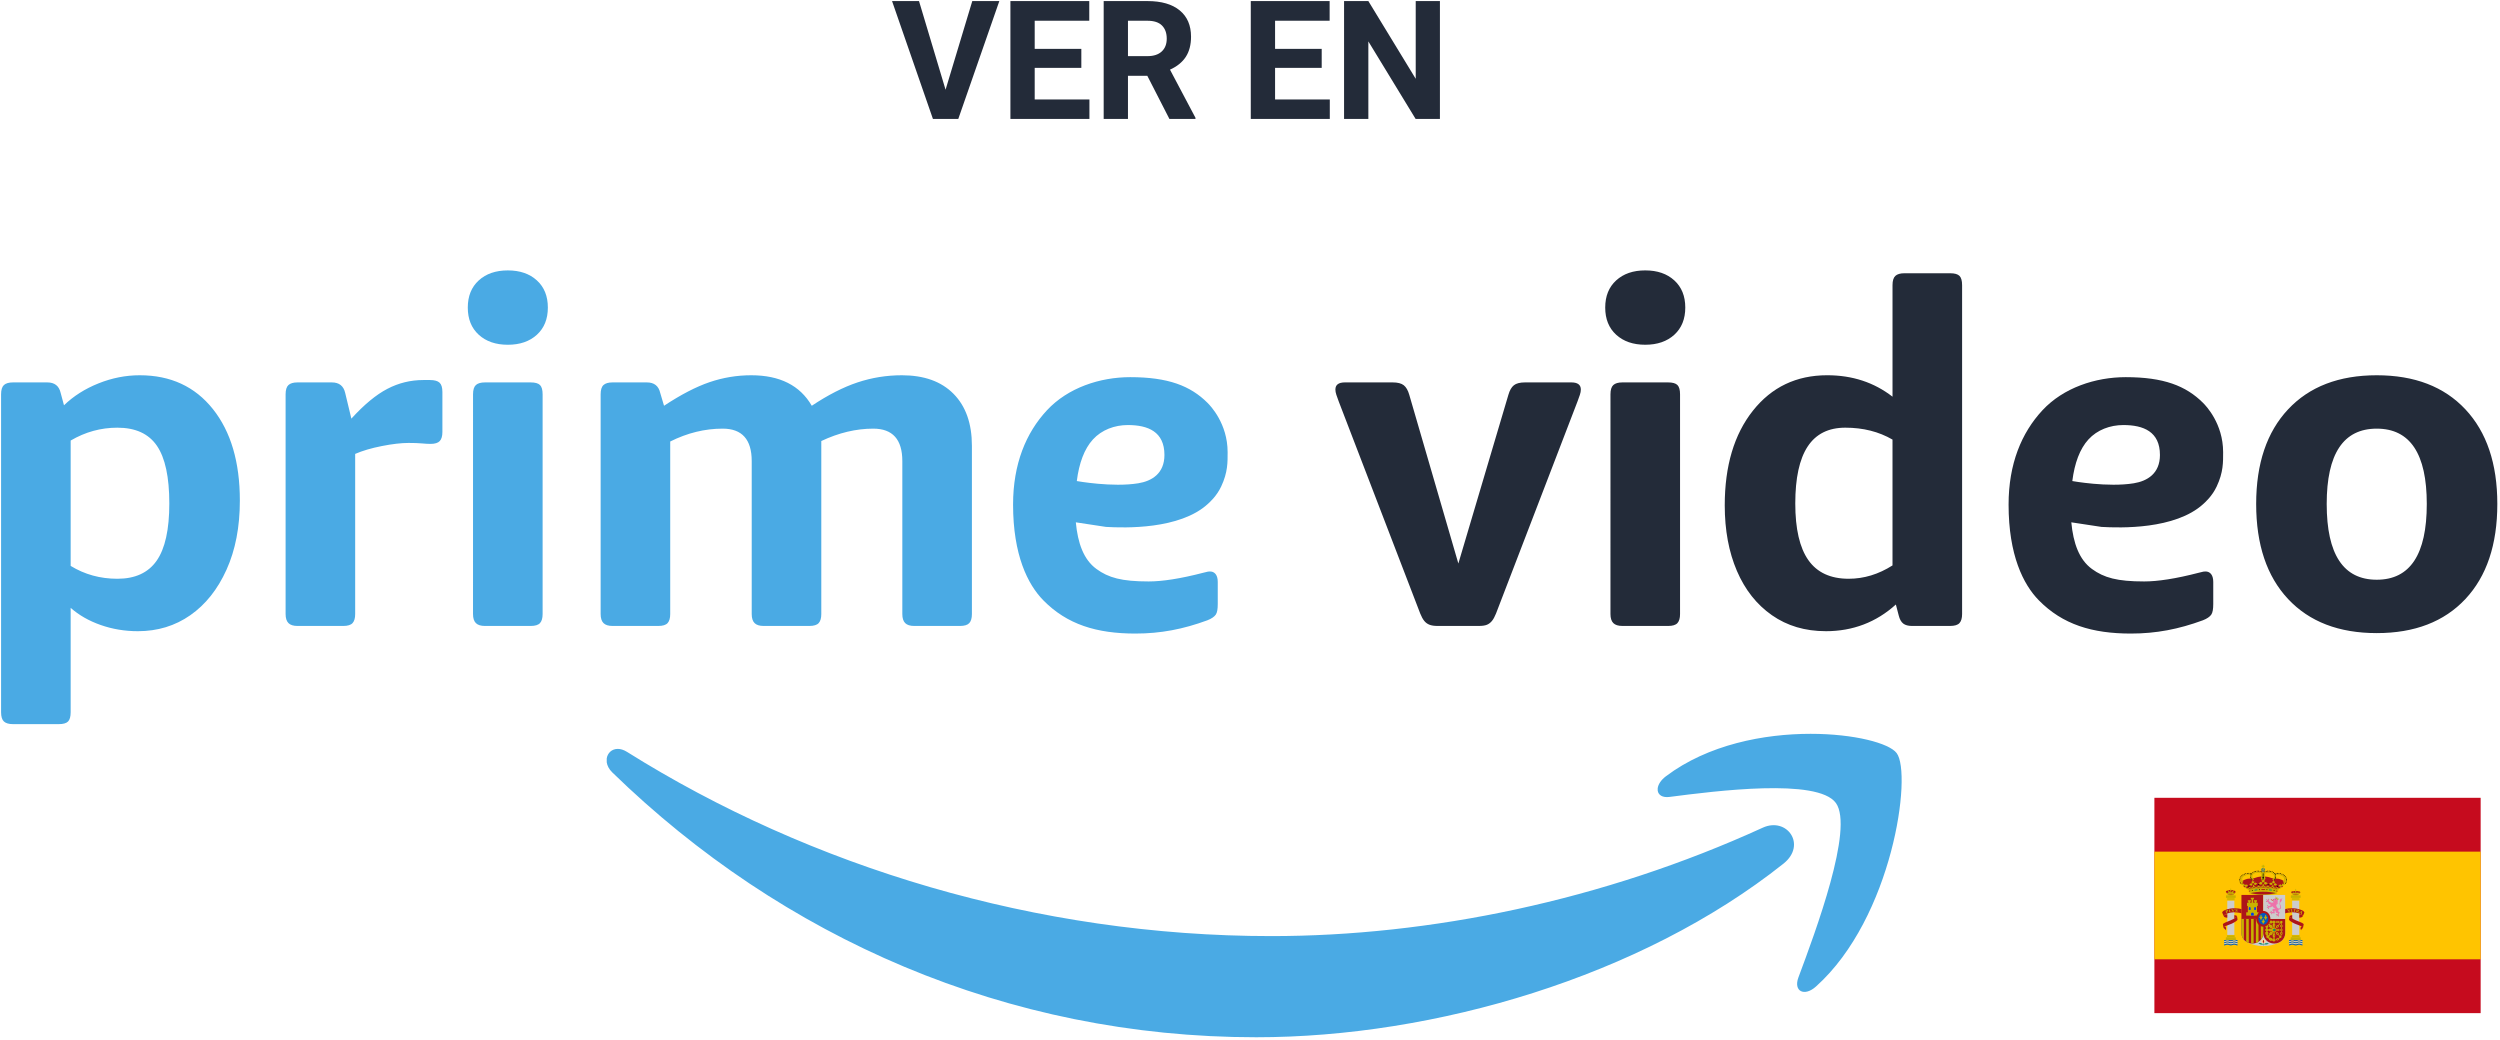 <svg xmlns="http://www.w3.org/2000/svg" xmlns:xlink="http://www.w3.org/1999/xlink" viewBox="0 0 1161 483"><style><![CDATA[.B{fill:#ad1519}.C{fill:#c8b100}.D{fill:#058e6e}.E{fill:#005bbf}.F{fill:#ccc}]]></style><path d="M54.505 268.779c8.261 0 14.348-2.801 18.26-8.412 3.908-5.605 5.865-14.457 5.865-26.559 0-12.247-1.919-21.172-5.755-26.781s-9.96-8.411-18.371-8.411c-7.675 0-14.905 1.992-21.691 5.975v58.212c6.492 3.984 13.723 5.976 21.691 5.976zM6.033 336.285c-1.92 0-3.321-.408-4.205-1.216S.5 332.817.5 330.753V183.124c0-2.065.443-3.504 1.328-4.316s2.285-1.217 4.205-1.217h15.936c3.393 0 5.457 1.625 6.197 4.869l1.549 5.755c4.427-4.279 9.773-7.671 16.047-10.181s12.651-3.763 19.145-3.763c14.311 0 25.637 5.24 33.975 15.715s12.505 24.644 12.505 42.495c0 12.251-2.068 22.947-6.197 32.095s-9.739 16.195-16.821 21.137-15.2 7.415-24.347 7.415c-6.052 0-11.808-.961-17.264-2.877-5.461-1.916-10.108-4.572-13.944-7.968v48.472c0 2.064-.408 3.504-1.217 4.316s-2.252 1.216-4.316 1.216H6.033m132.133-45.593c-1.919 0-3.32-.443-4.204-1.328s-1.328-2.285-1.328-4.205V183.124c0-2.065.443-3.504 1.328-4.316s2.285-1.217 4.204-1.217h15.936c3.393 0 5.457 1.625 6.199 4.869l2.876 11.952c5.901-6.491 11.472-11.101 16.711-13.833s10.808-4.095 16.712-4.095h3.099c2.064 0 3.541.408 4.425 1.217s1.328 2.251 1.328 4.316v18.592c0 1.92-.407 3.32-1.217 4.204s-2.251 1.329-4.315 1.329c-1.035 0-2.363-.072-3.985-.221s-3.689-.221-6.196-.221c-3.397 0-7.527.481-12.396 1.439s-9.001 2.179-12.395 3.652v74.368c0 1.92-.407 3.32-1.217 4.205s-2.251 1.328-4.315 1.328h-21.249m87.043 0c-1.92 0-3.321-.443-4.207-1.328s-1.328-2.285-1.328-4.205V183.124c0-2.065.443-3.504 1.328-4.316s2.287-1.217 4.207-1.217h21.247c2.065 0 3.504.408 4.316 1.217s1.217 2.251 1.217 4.316v102.035c0 1.92-.408 3.32-1.217 4.205s-2.251 1.328-4.316 1.328zM235.832 160.105c-5.609 0-10.109-1.549-13.501-4.648s-5.091-7.304-5.091-12.616 1.695-9.517 5.091-12.616 7.892-4.648 13.501-4.648 10.105 1.549 13.501 4.648 5.092 7.304 5.092 12.616-1.7 9.517-5.092 12.616-7.896 4.648-13.501 4.648m48.639 130.587c-1.92 0-3.32-.443-4.204-1.328s-1.329-2.285-1.329-4.205V183.124c0-2.065.443-3.504 1.329-4.316s2.284-1.217 4.204-1.217h15.936c3.393 0 5.457 1.625 6.197 4.869l1.772 5.976c7.819-5.164 14.863-8.816 21.136-10.957 6.269-2.136 12.727-3.208 19.367-3.208 13.28 0 22.649 4.724 28.111 14.165 7.524-5.015 14.607-8.632 21.247-10.845s13.501-3.32 20.585-3.32c10.325 0 18.332 2.876 24.013 8.632s8.521 13.799 8.521 24.125v78.131c0 1.92-.408 3.32-1.216 4.205-.815.885-2.253 1.328-4.317 1.328h-21.248c-1.919 0-3.32-.443-4.205-1.328s-1.327-2.285-1.327-4.205v-71.048c0-10.032-4.504-15.051-13.503-15.051-7.968 0-16.012 1.919-24.125 5.753v80.345c0 1.92-.408 3.32-1.217 4.205s-2.252 1.328-4.316 1.328h-21.248c-1.92 0-3.32-.443-4.205-1.328s-1.328-2.285-1.328-4.205v-71.048c0-10.032-4.503-15.051-13.5-15.051-8.267 0-16.38 1.992-24.348 5.975v80.124c0 1.92-.408 3.32-1.217 4.205s-2.252 1.328-4.316 1.328h-21.248M540.764 211.277c0-10.793-7.612-13.885-16.988-13.885-6.167 0-12.147 2.227-16.228 6.695-3.98 4.357-6.439 10.983-7.48 19.316 0 0 16.588 3.009 28.58 1.027 6.221-1.027 12.116-4.485 12.116-13.152zm-13.449 82.952c-18.039 0-31.761-4.216-42.788-15.437-7.237-7.365-14.056-21.029-14.056-44.453 0-18.885 5.984-33.319 15.723-43.797s24.611-15.388 38.667-15.388c17.555 0 27.963 3.985 35.932 11.953 1.307 1.307 9.315 9.588 9.315 22.879 0 4.576.14 9.315-2.997 15.959-2.124 4.5-5.344 7.32-6.195 8.097-13.055 11.944-38.639 11.153-47.293 10.66l-14.012-2.132c.917 9.708 3.639 17.333 9.584 21.667 5.589 4.075 11.721 5.792 24.249 5.792 6.279 0 14.659-1.257 25.433-4.061.58-.157 1.709-.443 2.101-.503.252-.039 1.301-.156 2.039.095 1.181.401 2.511 1.521 2.511 4.727v10.183c0 2.361-.264 4.023-.928 4.981s-1.991 1.888-3.905 2.624c-11.216 4.129-21.688 6.156-33.379 6.156" fill="#4aaae4"/><path d="M1003.077 211.277c0-10.793-7.612-13.885-16.987-13.885-6.167 0-12.147 2.227-16.227 6.695-3.983 4.357-6.44 10.983-7.482 19.316 0 0 16.588 3.009 28.58 1.027 6.223-1.027 12.116-4.485 12.116-13.152zm-13.448 82.952c-18.039 0-31.761-4.216-42.789-15.437-7.236-7.365-14.055-21.029-14.055-44.453 0-18.885 5.983-33.319 15.721-43.797s24.611-15.388 38.667-15.388c17.556 0 27.964 3.985 35.932 11.953 1.308 1.307 9.316 9.588 9.316 22.879 0 4.576.14 9.315-2.998 15.959-2.125 4.5-5.345 7.32-6.195 8.097-13.056 11.944-38.639 11.153-47.295 10.66l-14.011-2.132c.916 9.708 3.639 17.333 9.583 21.667 5.591 4.075 11.723 5.792 24.251 5.792 6.28 0 14.66-1.257 25.432-4.061.58-.157 1.711-.443 2.101-.503.253-.039 1.303-.156 2.04.095 1.18.401 2.509 1.521 2.509 4.727v10.183c0 2.361-.264 4.023-.928 4.981s-1.989 1.888-3.905 2.624c-11.216 4.129-21.686 6.156-33.377 6.156m-322.1-3.538c-1.477 0-2.695-.184-3.651-.553-.963-.367-1.772-.957-2.436-1.771s-1.292-1.953-1.881-3.431l-37.848-98.493-1.107-3.099c-.297-.885-.443-1.695-.443-2.435 0-2.213 1.473-3.32 4.428-3.32h22.132c2.358 0 4.096.443 5.203 1.328s1.953 2.361 2.544 4.427l22.797 78.352 23.24-78.352c.589-2.065 1.439-3.541 2.545-4.427s2.839-1.328 5.201-1.328h21.469c2.949 0 4.428 1.107 4.428 3.32 0 .74-.151 1.549-.443 2.435l-1.108 3.099-37.848 98.493c-.592 1.477-1.216 2.621-1.88 3.431s-1.439 1.404-2.325 1.771-2.14.553-3.763.553h-19.256m85.909 0c-1.919 0-3.319-.443-4.204-1.328s-1.328-2.285-1.328-4.205V183.124c0-2.065.443-3.504 1.328-4.316s2.285-1.217 4.204-1.217h21.249c2.065 0 3.503.408 4.316 1.217s1.216 2.251 1.216 4.316v102.035c0 1.92-.407 3.32-1.216 4.205s-2.251 1.328-4.316 1.328zm10.625-130.587c-5.609 0-10.109-1.549-13.501-4.648-3.397-3.099-5.091-7.304-5.091-12.616s1.693-9.517 5.091-12.616c3.392-3.099 7.892-4.648 13.501-4.648s10.104 1.549 13.501 4.648c3.392 3.099 5.091 7.304 5.091 12.616s-1.699 9.517-5.091 12.616c-3.397 3.099-7.896 4.648-13.501 4.648m94.463 108.675c7.083 0 13.868-2.065 20.363-6.197v-58.432c-6.345-3.687-13.651-5.533-21.912-5.533-7.823 0-13.651 2.916-17.485 8.743s-5.755 14.645-5.755 26.449 2.027 20.584 6.087 26.337 10.292 8.633 18.703 8.633zm-10.624 24.347c-9.593 0-17.928-2.469-25.011-7.415s-12.505-11.803-16.268-20.584-5.644-18.925-5.644-30.433c0-18.295 4.351-32.94 13.059-43.936 8.705-10.989 20.215-16.488 34.528-16.488 11.655 0 21.763 3.32 30.323 9.96v-51.792c0-2.065.443-3.504 1.328-4.316s2.285-1.217 4.205-1.217h21.248c2.064 0 3.503.407 4.316 1.217s1.217 2.251 1.217 4.316v152.72c0 1.92-.408 3.32-1.217 4.205s-2.252 1.328-4.316 1.328H887.963c-1.771 0-3.137-.367-4.095-1.107s-1.66-1.993-2.103-3.763l-1.328-5.091c-9.151 8.265-19.996 12.395-32.536 12.395m255.857-23.904c15.489 0 23.236-11.731 23.236-35.192 0-23.313-7.747-34.971-23.236-34.971s-23.24 11.657-23.24 34.971c0 23.461 7.747 35.192 23.24 35.192zm0 24.789c-17.561 0-31.284-5.273-41.168-15.825s-14.829-25.267-14.829-44.156c0-18.737 4.943-33.384 14.829-43.935s23.607-15.825 41.168-15.825c17.556 0 31.276 5.277 41.169 15.825 9.88 10.551 14.827 25.197 14.827 43.935 0 18.889-4.947 33.608-14.827 44.156-9.893 10.552-23.613 15.825-41.169 15.825" fill="#232b39"/><path d="M281.765 352.2v1.816c.228 1.549 1.044 3.199 2.592 4.703 78.956 76.82 183.251 122.98 299.072 122.98 82.649 0 178.629-28.008 244.836-80.641 10.944-8.757 1.571-21.795-9.612-16.697-74.219 33.935-154.861 50.36-228.264 50.36-108.764 0-214.087-32.165-299.224-85.56-1.536-.959-2.991-1.376-4.275-1.376-2.756 0-4.737 1.911-5.125 4.416m491.891 8.297c-2.357 1.784-3.596 3.82-3.819 5.567v1.084c.276 2.013 2.152 3.365 5.455 2.945 21.307-2.753 68.821-8.859 77.284 2.805 8.473 11.64-9.407 59.645-17.395 81.028-2.398 6.44 2.775 9.101 8.211 4.162 35.535-31.878 44.707-98.72 37.411-108.36-3.472-4.621-19.776-8.943-39.961-8.943-21.581 0-47.609 4.931-67.185 19.712" fill="#4aaae4"/><path d="M426.788.5l12.332 41.169L451.527.5h12.558l-19.062 54.742h-11.768L414.268.5h12.52zM502.17 22.683v8.835h-21.656v14.663h25.416v9.06h-36.695V.5h36.62v9.136h-25.341v13.046H502.17zm40.907 32.56L532.813 35.203h-8.986v20.04H512.548V.5h20.34q9.7 0 14.964 4.324 5.264 4.324 5.264 12.219 0 5.602-2.425 9.343-2.425 3.74-7.35 5.959l11.843 22.371v.526h-12.106zm-19.25-45.606v16.43h9.099q4.249 0 6.58-2.162 2.33-2.162 2.33-5.959 0-3.873-2.2-6.091-2.2-2.218-6.749-2.218h-9.06zm89.97 13.046v8.835H592.142v14.663h25.416v9.06h-36.695V.5h36.62v9.136h-25.341v13.046h21.656zM668.7.5v54.742h-11.279l-21.957-36.019v36.019h-11.279V.5h11.279l21.995 36.094V.5H668.7z" fill="#232b39"/><path d="M1000.5 370.5h151.515v100H1000.5z" fill="#c60b1e"/><path d="M1000.5 395.5h151.515v50H1000.5z" fill="#ffc400"/><path d="M1034.437 414.948s-.103 0-.16-.032-.228-.192-.228-.192l-.137-.098-.125-.17s-.147-.236-.081-.418.184-.246.287-.3.319-.118.319-.118.172-.074.228-.084l.263-.064s.057-.032.113-.054.137-.022.184-.032.16-.048.228-.052c.105-.004.275.02.331.02l.331.01.444-.022c.079 0 .137-.01.228 0s.251.064.297.086.319.118.422.15.353.074.469.128.184.144.24.22.069.156.091.21.022.168 0 .222-.103.162-.103.162l-.125.204-.16.128s-.115.108-.206.096-1.016-.172-1.61-.172-1.543.172-1.543.172h.002z" class="B"/><g class="C"><path d="M1035.708 413.636c0-.277.124-.5.279-.5s.279.223.279.5-.124.5-.279.5-.279-.223-.279-.5zm.154 0c0-.255.058-.46.129-.46s.129.205.129.46-.058.46-.129.46-.129-.205-.129-.46z"/><path d="M1035.803 413.108c0-.096.084-.174.188-.174s.188.078.188.174-.084.174-.188.174-.188-.078-.188-.174z"/><path d="M1036.249 413.048v.116h-.51v-.116h.2v-.264h-.125v-.114h.125v-.114h.121v.114h.125v.114h-.125v.264h.2m-.259 1.868h-.972l-.022-.236-.046-.246-.046-.306c-.269-.35-.515-.58-.598-.53.02-.064.044-.112.095-.142.238-.14.729.196 1.1.748l.093.15h.802l.093-.15c.368-.552.861-.888 1.097-.748.052.03.075.078.095.142-.083-.048-.327.18-.598.53l-.046.306-.046.246-.02.236h-.978z"/><use xlink:href="#B"/><use xlink:href="#C"/><use xlink:href="#D"/><path d="M1035.993 414.398l.057.01c-.01.024-.012.048-.012.076 0 .116.1.2.226.2.1 0 .184-.062.214-.146.002.002.022-.076.03-.076s.006.082.01.082c.014.106.111.178.222.178.125 0 .224-.094.224-.212 0-.008 0-.016-.002-.024l.071-.07.038.088a.199.199 0 0 0-.02.092c0 .112.095.202.214.202.075 0 .139-.036.178-.1l.046-.058v.072c0 .068.028.132.1.142 0 0 .077.006.184-.076s.162-.15.162-.15l.006.084s-.103.168-.196.22c-.051.03-.129.062-.192.05s-.111-.062-.135-.122c-.046.028-.103.044-.162.044-.127 0-.242-.07-.287-.172-.059.062-.139.1-.234.1-.103 0-.196-.046-.255-.116-.057.054-.135.086-.22.086-.111 0-.212-.056-.269-.138-.059.082-.158.138-.271.138-.085 0-.164-.032-.22-.086-.059.07-.151.116-.253.116s-.178-.038-.236-.1c-.044.102-.16.172-.287.172a.308.308 0 0 1-.16-.044c-.024.06-.071.112-.137.122-.061.012-.139-.02-.19-.05-.095-.052-.206-.22-.206-.22l.014-.084s.059.068.164.15.184.076.184.076c.069-.01.1-.074.1-.142v-.072l.044.058c.038.054.103.1.178.1.119 0 .214-.1.214-.202 0-.034-.004-.064-.02-.092l.038-.088.071.07c-.002.008-.002.016-.002.024 0 .118.1.212.224.212.111 0 .208-.072.224-.178.002 0 .002-.082.008-.082s.028.078.032.076c.028.084.113.146.214.146.123 0 .224-.094.224-.2 0-.028 0-.052-.01-.076l.059-.01h.002z"/><path d="M1035.99 414.946c-.608.002-1.155.074-1.55.188-.026.008-.059-.012-.067-.034s.01-.056.036-.064c.394-.12.956-.196 1.58-.196s1.188.076 1.582.196c.026.008.044.038.036.064s-.04.042-.067.034c-.394-.114-.943-.186-1.552-.188zm-2.069-.246c-.002.002-.077-.096-.131-.146-.04-.036-.137-.066-.137-.066 0-.016.057-.056.117-.056.036 0 .071.014.09.04l.008-.04s.048.01.071.064.01.144.01.144-.01.04-.028.06z"/><path d="M1034.302 414.544l-.022.132-.283.03-.042-.024.008-.046.214-.174.125.082"/><use xlink:href="#E"/><use xlink:href="#F"/><path d="M1034.575 414.508l.103.096.246-.132.018-.042-.034-.034-.283-.024-.051.136"/><path d="M1034.86 414.052l-.135.128.174.228.046.018.034-.036.061-.274-.18-.064"/><path d="M1035.32 414.36l-.052.126-.283-.026-.036-.032.02-.044.246-.128.105.104"/><use xlink:href="#G"/><use xlink:href="#H"/><path d="M1035.607 414.348l.081.114.271-.084.028-.036-.03-.04-.269-.078-.081.124"/><path d="M1035.987 413.93l-.174.104.129.276.044.028.044-.028.129-.276-.174-.104"/><path d="M1036.369 414.348l-.079.114-.271-.084-.028-.036.028-.04.271-.078.079.124"/><use xlink:href="#G" x="1.042" y="-0.088"/><path d="M1036.561 414.5c.004-.04-.016-.074-.044-.078s-.057.026-.061.066.014.074.042.076.057-.026.063-.064z"/><path d="M1036.66 414.36l.052.126.283-.026.036-.032-.02-.044-.246-.128-.105.104"/><path d="M1037.12 414.052l.135.128-.174.228-.046.018-.034-.036-.061-.274.18-.064"/><path d="M1037.405 414.508l-.103.096-.246-.132-.02-.042.038-.034.283-.024.049.136"/><path d="M1036.936 414.43c0-.052.044-.094.1-.094s.1.042.1.094-.044.094-.1.094-.1-.042-.1-.094zm.602.246c.012-.036 0-.074-.026-.084s-.061.018-.075.054 0 .076.028.084.059-.016.073-.054z"/><path d="M1038.021 414.7c.002.002.077-.096.133-.146.038-.036.135-.066.135-.066 0-.016-.057-.056-.117-.056-.036 0-.071.014-.09.04l-.008-.04s-.049.01-.073.064-.006.144-.006.144.008.04.026.06z"/><path d="M1037.639 414.544l.022.132.283.03.042-.024-.01-.046-.212-.174-.125.082"/><path d="M1038.023 414.65c-.022-.024-.071-.018-.107.012s-.049.076-.024.1.073.02.109-.012.046-.076.022-.1z"/></g><path d="M1034.449 415.36l.063-.1.131.026-.077.112-.117-.038" class="B"/><path d="M1035.015 415.262l-.139.022c-.036.004-.071-.018-.077-.052s.02-.064.055-.07l.141-.02.143-.022c.036-.004.069.018.075.05a.063.063 0 0 1-.055.07l-.143.022" class="D"/><use xlink:href="#I"/><use xlink:href="#J" class="B"/><use xlink:href="#I" x="1.003"/><use xlink:href="#K" class="D"/><g class="B"><path d="M1037.518 415.366l-.05-.106-.135.012.065.118.121-.024"/><use xlink:href="#L"/></g><use xlink:href="#M" class="E"/><use xlink:href="#N" class="F"/><use xlink:href="#O" class="E"/><use xlink:href="#P" class="F"/><use xlink:href="#Q" class="E"/><g class="C"><path d="M1034.221 434.656c.01.042.026.08.026.124 0 .292-.257.526-.568.526h4.634c-.313 0-.568-.234-.568-.526 0-.042.008-.082.018-.124-.026.01-.059.012-.089.012h-3.372c-.026 0-.059-.004-.083-.012z"/><use xlink:href="#R"/><path d="M1033.686 436.472h4.62v-1.166h-4.62v1.166z"/></g><path d="M1034.349 434.164h3.283v-15.926h-3.283v15.926z" class="F"/><g class="C"><path d="M1033.748 416.974h4.503v-1.168h-4.503v1.168z"/><use xlink:href="#S"/><use xlink:href="#T"/><use xlink:href="#U"/></g><g class="B"><path d="M1033.324 430.224c-.457.26-.768.528-.717.662.024.122.17.214.378.35.327.226.525.628.37.814.271-.216.443-.538.443-.898 0-.374-.182-.712-.473-.928zm7.661-6.03c-.715-.292-1.933-.5-3.331-.556-.483.004-1.018.05-1.574.14-1.964.326-3.461 1.102-3.341 1.734l.01.052-.748-1.704c-.131-.702 1.527-1.564 3.707-1.924.685-.114 1.351-.158 1.931-.152 1.394 0 2.606.178 3.337.446l.008 1.964"/><path d="M1034.342 426.194c-.91-.064-1.531-.306-1.604-.682-.057-.3.253-.634.802-.936l.808.06-.006 1.558m3.295-1.218c.57.086.996.226 1.208.398l.02.034c.1.206-.398.644-1.234 1.134l.006-1.566"/><path d="M1032.302 429.266c-.087-.256.802-.772 2.057-1.228.574-.202 1.046-.414 1.634-.67 1.743-.764 3.03-1.64 2.873-1.958l-.018-.034c.093.076.238 1.648.238 1.648.158.292-1.02 1.156-2.626 1.916-.513.244-1.598.64-2.11.818-.917.314-1.826.908-1.743 1.128l-.305-1.618v-.002zm33.824-14.682s-.149.156-.259.178-.244-.098-.244-.098-.097.102-.218.128-.285-.132-.285-.132-.115.16-.216.198-.228-.048-.228-.048-.046.078-.131.122c-.036.018-.097-.01-.097-.01l-.121-.076-.137-.144-.125-.048-.063-.214-.016-.114c-.026-.13.176-.28.465-.344.166-.038.31-.036.416-.004.115-.096.36-.164.646-.164.261 0 .49.054.614.14.123-.086.351-.14.612-.14.287 0 .529.068.644.164.107-.032.251-.034.418.004.287.064.49.214.465.344l-.016.114c-.006.032-.065.214-.065.214l-.125.048-.137.144-.117.076s-.061.028-.097.01c-.087-.042-.133-.122-.133-.122s-.125.084-.228.048-.216-.198-.216-.198-.166.16-.287.132-.216-.128-.216-.128-.137.118-.244.098-.257-.178-.257-.178z"/></g><g class="C"><path d="M1065.841 413.74c0-.217.124-.392.279-.392s.279.175.279.392-.124.392-.279.392-.279-.175-.279-.392zm.159 0c0-.201.057-.362.127-.362s.127.162.127.362-.057.362-.127.362-.127-.162-.127-.362z"/><path d="M1065.936 413.3c0-.098.084-.176.188-.176s.188.079.188.176-.084.176-.188.176-.188-.079-.188-.176z"/><path d="M1066.385 413.228v.116h-.511v-.116h.19v-.26h-.125v-.116h.125v-.116h.123v.116h.123v.116h-.123v.26h.198"/></g><use xlink:href="#V"/><use xlink:href="#V" x="2.576"/><g class="C"><use xlink:href="#B" x="30.135"/><use xlink:href="#C" x="30.135"/><use xlink:href="#D" x="30.135"/><path d="M1066.128 414.398l.057.01c-.01.024-.012.048-.012.076 0 .116.101.2.226.2.1 0 .184-.062.214-.146.002.002.022-.076.03-.076s.006.082.01.082c.014.106.111.178.222.178.125 0 .224-.094.224-.212 0-.008 0-.016-.002-.024l.071-.07.038.088a.199.199 0 0 0-.02.092c0 .112.095.202.214.202.075 0 .139-.036.178-.1l.046-.058v.072c0 .068.028.132.1.142 0 0 .077.006.184-.076s.162-.15.162-.15l.006.084s-.103.168-.196.22c-.051.03-.129.062-.192.05s-.111-.062-.135-.122c-.046.028-.103.044-.162.044-.127 0-.242-.07-.287-.172-.059.062-.139.1-.234.1-.103 0-.196-.046-.255-.116-.057.054-.135.086-.22.086-.111 0-.212-.056-.269-.138-.059.082-.158.138-.271.138-.085 0-.164-.032-.22-.086-.059.07-.151.116-.253.116s-.178-.038-.236-.1c-.044.102-.16.172-.287.172a.308.308 0 0 1-.16-.044c-.024.06-.071.112-.137.122-.061.012-.139-.02-.19-.05-.095-.052-.206-.22-.206-.22l.014-.084s.059.068.164.15.184.076.184.076c.069-.01.1-.074.1-.142v-.072l.044.058c.038.054.103.1.178.1.119 0 .214-.1.214-.202 0-.034-.004-.064-.02-.092l.038-.088.071.07c-.002.008-.002.016-.002.024 0 .118.1.212.224.212.111 0 .208-.072.224-.178.002 0 .002-.082.008-.082s.028.078.032.076c.028.084.113.146.214.146.123 0 .224-.094.224-.2 0-.028 0-.052-.01-.076l.059-.01h.002z"/><path d="M1066.124 414.946c-.608.002-1.156.074-1.55.188-.026.008-.059-.012-.067-.034s.01-.056.036-.064c.394-.12.956-.196 1.58-.196s1.188.076 1.582.196c.026.008.044.038.036.064s-.04.042-.067.034c-.394-.114-.943-.186-1.552-.188zm-2.069-.246c-.002.002-.077-.096-.131-.146-.04-.036-.137-.066-.137-.066 0-.016.057-.056.117-.056.036 0 .071.014.09.04l.008-.04s.049.01.071.064.01.144.01.144-.01.04-.028.06z"/><path d="M1064.437 414.544l-.022.132-.283.03-.042-.024.008-.046.214-.174.125.082"/><use xlink:href="#E" x="30.135"/><use xlink:href="#F" x="30.135"/><path d="M1064.71 414.508l.103.096.246-.132.018-.042-.034-.034-.283-.024-.051.136"/><path d="M1064.995 414.052l-.135.128.174.228.046.018.034-.036.061-.274-.18-.064"/><path d="M1065.456 414.36l-.052.126-.283-.026-.036-.032.02-.044.246-.128.105.104"/><path d="M1064.983 414.43c0-.052.044-.094.1-.094s.1.042.1.094-.044.094-.1.094-.1-.042-.1-.094z"/><use xlink:href="#H" x="30.135"/><path d="M1065.742 414.348l.081.114.271-.084.028-.036-.03-.04-.269-.078-.081.124"/><path d="M1066.122 413.93l-.174.104.129.276.044.028.044-.028.129-.276-.174-.104"/><path d="M1066.504 414.348l-.079.114-.271-.084-.028-.036.028-.04.271-.078.079.124"/><use xlink:href="#G" x="31.178" y="-0.088"/><path d="M1066.696 414.5c.004-.04-.016-.074-.044-.078s-.057.026-.061.066.014.074.042.076.057-.026.063-.064z"/><path d="M1066.795 414.36l.052.126.283-.026.036-.032-.02-.044-.246-.128-.105.104"/><path d="M1067.256 414.052l.135.128-.174.228-.046.018-.034-.036-.061-.274.18-.064"/><path d="M1067.54 414.508l-.103.096-.246-.132-.02-.042.038-.034.283-.024.049.136"/><use xlink:href="#G" x="32.224"/><path d="M1067.674 414.676c.012-.036 0-.074-.026-.084s-.061.018-.075.054 0 .076.028.084.059-.016.073-.054z"/><path d="M1068.157 414.7c.002.002.077-.096.133-.146.038-.036.135-.066.135-.066 0-.016-.057-.056-.117-.056-.036 0-.071.014-.091.04l-.008-.04s-.049.01-.073.064-.006.144-.006.144.008.04.026.06z"/><path d="M1067.775 414.544l.022.132.283.03.042-.024-.01-.046-.212-.174-.125.082"/><path d="M1068.159 414.65c-.022-.024-.071-.018-.107.012s-.048.076-.024.1.073.02.109-.012.046-.076.022-.1z"/></g><path d="M1064.585 415.36l.063-.1.131.026-.077.112-.117-.038" class="B"/><path d="M1065.15 415.262l-.139.022c-.036.004-.071-.018-.077-.052s.02-.064.055-.07l.141-.02.143-.022c.036-.004.069.018.075.05a.063.063 0 0 1-.055.07l-.143.022" class="D"/><use xlink:href="#I" x="30.134"/><use xlink:href="#J" x="30.135" class="B"/><path d="M1066.538 415.16c0-.045.04-.082.089-.082s.089.037.089.082-.04.082-.089.082-.089-.037-.089-.082z"/><use xlink:href="#K" x="30.135" class="D"/><g class="B"><path d="M1067.653 415.366l-.051-.106-.135.012.065.118.121-.024"/><use xlink:href="#L" x="30.135"/></g><use xlink:href="#M" x="30.135" class="E"/><use xlink:href="#N" x="30.135" class="F"/><use xlink:href="#O" x="30.135" class="E"/><use xlink:href="#P" x="30.135" class="F"/><use xlink:href="#Q" x="30.135" class="E"/><g class="C"><path d="M1064.357 434.656c.01.042.026.08.026.124 0 .292-.257.526-.568.526h4.634c-.313 0-.568-.234-.568-.526 0-.042.008-.082.018-.124-.026.01-.059.012-.089.012h-3.372c-.026 0-.059-.004-.083-.012z"/><use xlink:href="#R" x="30.135"/><path d="M1063.821 436.472h4.62v-1.166h-4.62v1.166z"/></g><path d="M1064.484 434.164h3.283v-15.926h-3.283v15.926z" class="F"/><g class="C"><path d="M1063.884 416.974h4.503v-1.168h-4.503v1.168z"/><use xlink:href="#S" x="30.135"/><use xlink:href="#T" x="30.135"/><use xlink:href="#U" x="30.135"/></g><g class="B"><path d="M1068.8 430.224c.457.26.768.528.717.662-.024.122-.17.214-.378.35-.327.226-.525.628-.37.814-.271-.216-.442-.538-.442-.898 0-.374.182-.712.473-.928zm-7.66-6.03c.715-.292 1.933-.5 3.331-.556.483.004 1.018.05 1.574.14 1.964.326 3.461 1.102 3.341 1.734l-.01.052.747-1.704c.131-.702-1.527-1.564-3.707-1.924-.685-.114-1.351-.158-1.931-.152-1.394 0-2.606.178-3.337.446l-.008 1.964"/><path d="M1067.783 426.194c.91-.064 1.531-.306 1.604-.682.057-.3-.253-.634-.802-.936l-.808.06.006 1.558m-3.295-1.218c-.57.086-.996.226-1.208.398l-.02.034c-.1.206.398.644 1.234 1.134l-.006-1.566"/><path d="M1069.823 429.266c.087-.256-.802-.772-2.057-1.228-.574-.202-1.046-.414-1.634-.67-1.744-.764-3.03-1.64-2.873-1.958l.018-.034c-.093.076-.238 1.648-.238 1.648-.158.292 1.02 1.156 2.626 1.916.513.244 1.598.64 2.109.818.917.314 1.826.908 1.743 1.128l.305-1.618v-.002z"/></g><g class="C"><path d="M1034.12 423.43c.402-.144.665-.316.537-.628-.083-.2-.3-.238-.6-.126l-.547.198.493 1.206.164-.068.172-.052-.218-.528v-.002zm-.238-.582l.139-.05c.115-.042.244.02.303.16.043.106.032.226-.1.3-.042.026-.093.046-.141.066l-.2-.486m1.522-.494l-.174.044-.178.024.285 1.256.885-.176c-.01-.024-.024-.052-.028-.076s-.006-.056-.008-.082l-.527.132-.255-1.122m1.774 1.082c.166-.456.368-.892.568-1.334l-.1.014a1.009 1.009 0 0 1-.11 0c-.107.322-.238.642-.378.96l-.5-.902-.208.024-.2.004.735 1.246.1-.016c.032-.002.067.002.1.004m1.853-.966l.097-.178c-.049-.044-.194-.1-.366-.126-.362-.036-.568.122-.592.338-.052.452.669.414.634.714-.014.128-.151.18-.3.166-.164-.016-.285-.106-.305-.238l-.044-.004c-.024.078-.059.154-.097.23.107.068.244.106.374.118.37.038.65-.108.677-.348.046-.43-.681-.454-.652-.708.012-.106.095-.176.283-.158.135.014.218.086.255.2l.036.004m24.149 1.026l.442-1.374c-.034.01-.071.018-.107.022l-.1.01c-.075.328-.178.658-.287.988l-.572-.86-.206.04-.2.022.849 1.182c.032-.008.065-.02.1-.024s.067-.004.1-.006m1.248-1.364l-.178.006c-.061 0-.121-.008-.18-.012l-.024 1.282.907.016c-.006-.026-.012-.056-.012-.082s.008-.054.014-.08l-.547.016.02-1.146m1.413.2c.145.012.285.038.424.062-.002-.026-.006-.054-.004-.082s.012-.052.02-.078l-1.226-.1c.002.028.006.054.004.08s-.012.054-.02.08c.125-.004.277-.004.447.01l-.107 1.154.178.006c.061.004.119.014.178.022l.107-1.154"/><path d="M1066.361 423.606l.178.03c.057.012.115.03.172.046l.145-.588.016.002.1.238.182.444.212.036.21.056-.063-.134-.285-.604c.226.008.4-.072.444-.252.03-.124-.02-.222-.137-.306-.089-.062-.259-.094-.37-.12l-.493-.106-.311 1.258m.634-1.084c.143.032.321.054.321.214-.002.042-.006.07-.012.096-.046.188-.19.252-.43.182l.121-.492"/><path d="M1068.696 423.992c-.01.138-.036.274-.063.42l.182.088c.061.032.115.068.174.104l.121-1.446-.083-.038a.592.592 0 0 1-.075-.048l-1.289.8.103.05c.034.018.063.038.095.056.109-.1.222-.164.351-.26l.483.262v.002zm-.366-.332l.43-.274-.051.48-.38-.206"/></g><path d="M1050.934 407.044c1.341 0 2.537.198 3.315.502.444.2 1.042.346 1.697.434.5.066.972.078 1.384.048.551-.012 1.347.148 2.145.496.659.3 1.21.642 1.576.982l-.317.28-.091.792-.869.984-.434.366-1.028.814-.525.042-.16.45-6.649-.772-6.671.772-.16-.45-.527-.042-1.026-.814-.434-.366-.869-.984-.089-.792-.319-.28c.368-.34.917-.692 1.576-.982.798-.348 1.594-.508 2.145-.496.412.03.885.018 1.384-.048.655-.088 1.253-.234 1.697-.434.78-.304 1.907-.502 3.248-.502z" class="B"/><g class="C"><path d="M1046.023 408.784l.279.222.42-.68c-.455-.276-.768-.756-.768-1.302 0-.062.004-.122.012-.182.042-.868 1.111-1.584 2.465-1.584.703 0 1.339.2 1.786.496l.042-.372c-.491-.284-1.131-.456-1.828-.456-1.558 0-2.776.878-2.834 1.914l-.01.184c0 .552.255 1.052.659 1.398l-.222.362"/><path d="M1046.041 408.792c-.531-.394-.863-.928-.863-1.516 0-.676.449-1.28 1.127-1.682-.418.334-.673.766-.71 1.246l-.01.184c0 .552.255 1.052.659 1.398l-.204.37m-4.691.686c-.3-.33-.481-.758-.481-1.224 0-.282.067-.55.184-.8.43-.876 1.782-1.514 3.386-1.514.436 0 .855.046 1.24.134-.085.092-.151.194-.218.296-.321-.062-.665-.096-1.022-.096-1.469 0-2.7.566-3.055 1.33-.095.194-.147.412-.147.64 0 .464.22.88.564 1.164l-.531.86-.285-.224.366-.576z"/><path d="M1041.894 406.596c-.386.242-.679.538-.841.868-.117.24-.184.508-.184.8 0 .466.182.894.481 1.224l-.323.518c-.31-.392-.49-.852-.49-1.34 0-.84.539-1.574 1.356-2.06zm9.119-1.842c.355 0 .663.232.735.546.046.276.077.6.083.924.002.036-.002.07-.002.104 0 .04.008.082.01.122.012.704.113 1.324.257 1.704l-1.083 1.028-1.097-1.028c.145-.38.246-1 .261-1.704 0-.04.008-.082.008-.122l-.002-.104c.006-.334.036-.648.083-.924.073-.314.392-.546.748-.546z"/><path d="M1051.013 405.088c.184 0 .339.116.378.278.046.262.075.56.081.876l-.002.096c0 .04.006.078.008.118.01.664.107 1.25.244 1.6l-.715.67-.715-.67c.135-.36.232-.946.244-1.6 0-.04.008-.078.008-.118l-.002-.096c.006-.316.034-.614.081-.876.036-.162.206-.278.4-.278zm4.982 3.696l-.281.222-.42-.68c.457-.276.77-.756.77-1.302a1.368 1.368 0 0 0-.012-.182c-.043-.868-1.111-1.584-2.465-1.584-.705 0-1.339.2-1.786.496l-.044-.372c.493-.284 1.131-.456 1.83-.456 1.558 0 2.776.878 2.834 1.914l.01.184c0 .552-.257 1.052-.661 1.398l.224.362"/><path d="M1055.977 408.792c.531-.394.863-.928.863-1.516 0-.676-.449-1.28-1.127-1.682.418.334.673.766.709 1.246l.01.184c0 .552-.257 1.052-.661 1.398l.206.37"/><path d="M1060.668 409.478c.297-.33.481-.758.481-1.224a1.796 1.796 0 0 0-.184-.79c-.432-.876-1.782-1.514-3.386-1.514-.436 0-.855.046-1.242.134.087.092.153.194.22.296.319-.062.665-.096 1.022-.096 1.469 0 2.697.566 3.053 1.33.095.194.147.412.147.64 0 .464-.22.88-.564 1.164l.531.86.287-.224-.366-.576z"/><path d="M1060.124 406.596c.386.242.679.538.84.868a1.796 1.796 0 0 1 .184.79c0 .466-.184.894-.481 1.224l.323.518c.309-.392.487-.852.487-1.34 0-.84-.539-1.574-1.353-2.06z"/></g><path d="M1050.12 403.96c0-.465.399-.84.895-.84s.895.375.895.84-.399.84-.895.84-.895-.375-.895-.84z" class="E"/><path d="M1050.781 401.608v.452h-.489v.46h.489v1.322h-.616c-.006.042-.044.074-.044.118 0 .116.024.228.071.328l1.647.006c.051-.106.077-.218.077-.334 0-.044-.038-.076-.044-.118h-.598v-1.322h.489v-.46h-.489v-.452h-.491z" class="C"/><use xlink:href="#W"/><use xlink:href="#W" y="-0.708"/><path d="M1050.706 406.82c0-.16.137-.288.307-.288s.307.128.307.288-.137.288-.307.288-.307-.128-.307-.288z"/><use xlink:href="#X"/><path d="M1050.835 405.536c0-.092.079-.166.178-.166s.178.074.178.166-.079.166-.178.166-.178-.074-.178-.166z"/><use xlink:href="#X" x="-10.323" y="4.098"/><use xlink:href="#X" x="-10.626" y="3.568"/><use xlink:href="#X" x="-10.828" y="2.952"/><use xlink:href="#X" x="-10.855" y="2.292"/><use xlink:href="#X" x="-10.691" y="1.644"/><use xlink:href="#X" x="-10.35" y="1.064"/><use xlink:href="#X" x="-9.895" y="0.568"/><use xlink:href="#X" x="-9.366" y="0.166"/><use xlink:href="#X" x="-8.735" y="-0.164"/><use xlink:href="#X" x="-8.081" y="-0.398"/><use xlink:href="#X" x="-7.35" y="-0.528"/><use xlink:href="#X" x="-6.655" y="-0.564"/><use xlink:href="#X" x="-5.974" y="-0.54"/><use xlink:href="#X" x="-5.218" y="2.428"/><use xlink:href="#X" x="-5.596" y="1.894"/><use xlink:href="#X" x="-5.796" y="1.314"/><use xlink:href="#X" x="-5.772" y="0.678"/><use xlink:href="#X" x="-5.632" y="0.038"/><use xlink:href="#X" x="-5.293" y="-0.54"/><use xlink:href="#X" x="-4.776" y="-0.942"/><use xlink:href="#X" x="-4.172" y="-1.274"/><use xlink:href="#X" x="-3.503" y="-1.472"/><use xlink:href="#X" x="-2.81" y="-1.59"/><use xlink:href="#X" x="-2.129" y="-1.58"/><use xlink:href="#X" x="-1.424" y="-1.462"/><use xlink:href="#X" x="-0.77" y="-1.238"/><use xlink:href="#X" x="0.759" y="-1.238"/><use xlink:href="#X" x="1.414" y="-1.462"/><use xlink:href="#X" x="2.121" y="-1.58"/><use xlink:href="#X" x="2.8" y="-1.59"/><use xlink:href="#X" x="3.495" y="-1.472"/><use xlink:href="#X" x="4.162" y="-1.274"/><use xlink:href="#X" x="4.768" y="-0.942"/><use xlink:href="#X" x="5.283" y="-0.54"/><use xlink:href="#X" x="5.624" y="0.038"/><use xlink:href="#X" x="5.764" y="0.678"/><use xlink:href="#X" x="5.788" y="1.314"/><use xlink:href="#X" x="5.586" y="1.894"/><use xlink:href="#X" x="5.209" y="2.428"/><use xlink:href="#X" x="5.966" y="-0.54"/><use xlink:href="#X" x="6.646" y="-0.564"/><use xlink:href="#X" x="7.341" y="-0.528"/><use xlink:href="#X" x="8.073" y="-0.398"/><use xlink:href="#X" x="8.727" y="-0.164"/><use xlink:href="#X" x="9.357" y="0.166"/><use xlink:href="#X" x="9.885" y="0.568"/><use xlink:href="#X" x="10.339" y="1.064"/><use xlink:href="#X" x="10.681" y="1.644"/><use xlink:href="#X" x="10.844" y="2.292"/><use xlink:href="#X" x="10.82" y="2.952"/><use xlink:href="#X" x="10.618" y="3.568"/><use xlink:href="#X" x="10.315" y="4.098"/><g class="C"><path d="M1051.035 415.736c-2.477-.004-4.697-.294-6.281-.766-.115-.036-.176-.14-.17-.25-.002-.104.059-.2.17-.234 1.584-.472 3.804-.762 6.281-.766 2.479.004 4.697.294 6.281.766.111.034.17.13.168.234.006.1-.054.214-.168.25-1.584.472-3.802.762-6.281.766"/><path d="M1051.019 413.718c-2.507.006-4.758.316-6.341.8.131-.062.119-.224-.044-.64-.198-.506-.505-.484-.505-.484 1.75-.512 4.188-.832 6.9-.836 2.715.004 5.172.324 6.923.836 0 0-.309-.022-.507.484-.164.416-.176.578-.043.64-1.584-.484-3.877-.794-6.384-.8"/><path d="M1051.029 412.56c-2.713.004-5.152.324-6.9.836-.117.034-.24-.01-.279-.12s.024-.236.141-.27c1.76-.534 4.259-.87 7.038-.876 2.782.006 5.291.342 7.051.876.117.034.18.16.141.27s-.162.154-.279.12c-1.752-.512-4.198-.832-6.913-.836"/><path d="M1051.045 410.456l.248.044c-.038.1-.048.2-.048.326 0 .514.446.93.994.93.44 0 .816-.27.943-.642.016.01.095-.336.137-.332.034.004.03.36.044.354.063.468.497.786.984.786.547 0 .992-.416.992-.93 0-.038-.002-.076-.008-.114l.311-.304.168.388c-.067.122-.093.26-.093.406 0 .492.424.888.948.888.329 0 .618-.156.788-.394l.2-.25-.002.306c0 .3.133.586.436.636 0 0 .349.02.814-.34s.717-.658.717-.658l.04.36s-.384.6-.802.83c-.23.132-.578.27-.855.226-.29-.048-.501-.28-.608-.548a1.418 1.418 0 0 1-.717.194c-.568 0-1.077-.308-1.277-.772-.261.28-.624.45-1.05.45-.453 0-.867-.202-1.125-.512-.257.232-.602.374-.986.374-.5 0-.948-.244-1.2-.6-.253.366-.7.6-1.2.6-.382 0-.729-.142-.984-.374-.259.3-.675.512-1.127.512-.426 0-.788-.17-1.048-.45-.202.464-.711.772-1.277.772a1.412 1.412 0 0 1-.717-.194c-.109.268-.317.5-.61.548-.275.044-.622-.094-.853-.226-.42-.24-.804-.83-.804-.83l.04-.36s.257.298.719.658.812.34.812.34c.305-.05.436-.326.436-.636l-.002-.306.2.25c.17.238.461.394.788.394.523 0 .948-.396.948-.888 0-.146-.026-.284-.093-.406l.168-.388.311.304-.008.114c0 .514.444.93.992.93.489 0 .921-.318.986-.786.012.006.01-.35.044-.354.04-.004.121.342.135.332.129.372.503.642.945.642.547 0 .992-.416.992-.93 0-.116-.006-.226-.048-.326l.261-.044"/><path d="M1042.595 411.764c-.022-.074-.071-.15-.145-.212-.16-.136-.372-.158-.477-.05-.014.014-.026.034-.034.05 0 0-.224-.416-.487-.556s-.705-.104-.705-.104c0-.32.263-.578.604-.578.2 0 .388.082.5.222l.046-.214s.275.054.4.364-.012.76-.012.76.069-.192.172-.322.366-.268.503-.332.277-.158.277-.158.006.036.01.122c.006.102-.002.166-.002.166.251-.034.543.008.774.096-.1.2-.285.368-.529.46l.168.15c.069.068.089.098.089.098l-.257.038c-.087.01-.372.056-.543.044a3.209 3.209 0 0 1-.351-.044"/></g><path d="M1041.973 411.502c.105-.108.317-.086.477.05s.206.332.103.438-.317.084-.477-.05-.206-.332-.103-.438" class="B"/><path d="M1044.215 411.682c-.057-.166-.006-.33.115-.366s.267.066.323.232.006.33-.115.368-.265-.068-.323-.234"/><g class="C"><path d="M1046.181 410.872c-.067-.054-.119-.128-.135-.216s.002-.174.046-.246c0 0-.178-.088-.37-.138-.145-.038-.402-.04-.479-.04l-.232-.006a1.258 1.258 0 0 0 .057.11c.055.092.1.15.1.15-.257.058-.475.224-.612.418.2.136.465.22.727.194 0 0-.024.068-.04.172l-.012.122.216-.078c.071-.026.311-.1.434-.192.162-.108.299-.25.299-.25"/><path d="M1046.092 408.83c.214.134.4.358.465.606 0 0 .026-.05.143-.118s.22-.064.22-.064l-.051.264c-.018.068-.018.276-.065.464s-.127.336-.127.336c-.085-.068-.2-.102-.319-.082s-.214.088-.267.18c0 0-.133-.116-.244-.276s-.188-.356-.228-.416-.145-.23-.145-.23.095-.036.23-.01.178.064.178.064c-.028-.256.057-.524.21-.718"/><path d="M1046.756 410.776c.044-.07.065-.158.049-.246s-.065-.162-.133-.214c0 0 .135-.142.297-.252.121-.082.364-.164.434-.2l.216-.08s0 .036-.012.122c-.016.104-.04.174-.04.174.263-.028.529.058.729.196-.139.194-.357.358-.614.416 0 0 .046.056.1.148l.057.112-.232-.006c-.077 0-.333-.002-.479-.04-.192-.05-.372-.138-.372-.138"/></g><path d="M1045.995 410.6c0-.228.196-.412.438-.412s.438.184.438.412-.196.412-.438.412-.438-.184-.438-.412z" class="B"/><path d="M1048.532 410.854c-.022-.174.063-.326.188-.34s.248.114.271.288-.061.326-.188.34-.246-.114-.271-.288"/><g class="C"><path d="M1050.702 410.466c-.065-.072-.107-.164-.107-.266a.39.39 0 0 1 .103-.264s-.18-.134-.382-.224c-.155-.07-.44-.118-.525-.134l-.259-.048s.008.04.04.134c.04.112.081.186.081.186-.297.016-.576.162-.77.352.194.188.473.332.77.35 0 0-.04.072-.081.186l-.04.134.259-.048c.085-.016.37-.064.525-.134.202-.092.386-.222.386-.222"/><path d="M1051.027 408.172c.212.2.374.472.394.764 0 0 .038-.054.184-.106s.259-.032.259-.032l-.111.284c-.034.074-.079.306-.17.506s-.212.352-.212.352c-.081-.1-.202-.15-.337-.15a.451.451 0 0 0-.337.15s-.123-.152-.212-.352-.135-.432-.17-.506-.113-.284-.113-.284.113-.02.259.032.186.106.186.106c.02-.292.174-.574.382-.764"/><path d="M1051.361 410.466c.067-.072.107-.164.107-.266s-.038-.194-.103-.264c0 0 .18-.134.384-.224.153-.07.438-.118.525-.134l.255-.048s-.004.04-.038.134c-.04.112-.081.186-.081.186.297.016.578.162.77.352-.192.188-.471.332-.77.35 0 0 .04.072.081.186.032.092.038.134.038.134l-.255-.048c-.087-.016-.372-.064-.525-.134-.204-.092-.388-.222-.388-.222"/></g><use xlink:href="#Y" class="B"/><path d="M1053.546 410.854c.022-.174-.061-.326-.188-.34s-.248.114-.271.288.063.326.188.34.248-.114.271-.288"/><g class="C"><path d="M1055.324 410.776a.356.356 0 0 1-.051-.246c.018-.088.067-.162.135-.214 0 0-.135-.142-.297-.252-.123-.082-.364-.164-.436-.2l-.214-.08s-.002.036.012.122c.016.104.038.174.038.174-.261-.028-.527.058-.727.196.137.194.358.358.612.416 0 0-.046.056-.1.148-.044.078-.057.112-.057.112l.23-.006c.077 0 .335-.002.479-.04.192-.05.372-.138.372-.138"/><path d="M1055.989 408.83c-.214.134-.4.358-.467.606 0 0-.024-.05-.143-.118s-.22-.064-.22-.064l.052.264c.018.068.018.276.063.464a1.559 1.559 0 0 0 .129.336.401.401 0 0 1 .317-.082c.119.02.214.088.269.18 0 0 .133-.116.244-.276s.186-.356.226-.416.145-.23.145-.23-.095-.036-.23-.01-.178.064-.178.064c.03-.256-.057-.524-.208-.718"/><path d="M1055.898 410.872c.069-.054.121-.128.135-.216s0-.174-.044-.246c0 0 .178-.088.37-.138.145-.038.402-.04.477-.04l.232-.006s-.012.034-.057.1c-.052.092-.1.15-.1.15.255.058.473.224.612.418-.2.136-.467.22-.727.194 0 0 .022.068.038.172l.012.122-.214-.078c-.073-.026-.313-.1-.436-.192-.16-.108-.3-.25-.3-.25"/></g><use xlink:href="#Y" x="4.614" y="0.4" class="B"/><path d="M1057.866 411.682c.057-.166.006-.33-.115-.366s-.267.066-.325.232-.006.33.115.368.267-.068.325-.234"/><path d="M1059.484 411.764c.022-.074.073-.15.145-.212.16-.136.374-.158.477-.05a.21.21 0 0 1 .036.05s.222-.416.485-.556.707-.104.707-.104c0-.32-.265-.578-.606-.578-.2 0-.388.082-.5.222l-.046-.214s-.275.054-.4.364.01.76.01.76-.067-.192-.17-.322-.366-.268-.503-.332-.277-.158-.277-.158-.006.036-.012.122a1.124 1.124 0 0 0 .004.166c-.253-.034-.545.008-.774.096.097.2.283.368.527.46l-.168.15c-.067.068-.087.098-.087.098l.257.038c.087.01.372.056.541.044.127-.008.267-.028.351-.044" class="C"/><path d="M1060.106 411.502c-.103-.108-.317-.086-.477.05s-.206.332-.103.438.317.084.477-.05.206-.332.103-.438m-9.077 3.912c-2.234-.002-4.256-.258-5.794-.652 1.537-.394 3.56-.634 5.794-.638 2.236.004 4.269.244 5.806.638-1.537.394-3.57.65-5.806.652zm-6.747-1.482l.246-.318.681.086-.543.392-.384-.16" class="B"/><use xlink:href="#Z"/><path d="M1047.7 413.514l-.477.054c-.123.014-.236-.066-.251-.18s.071-.218.194-.23l.479-.056.489-.056c.121-.014.232.066.246.18s-.073.218-.194.232l-.487.056" class="D"/><path d="M1049.094 413.17c0-.116.1-.208.222-.208s.222.092.222.208-.1.208-.222.208-.222-.094-.222-.208"/><path d="M1051.035 413.332h-.665c-.121 0-.224-.092-.224-.206s.1-.208.222-.208h1.341c.123 0 .222.092.222.208s-.103.206-.224.206h-.673" class="B"/><use xlink:href="#Z" x="6.774" y="-0.386"/><path d="M1054.371 413.514l.477.054c.121.014.236-.066.251-.18s-.073-.218-.194-.23l-.479-.056-.489-.056c-.123-.014-.232.066-.246.18s.073.218.194.232l.487.056" class="D"/><use xlink:href="#Z" x="10.109"/><path d="M1057.787 413.932l-.244-.318-.681.086.543.392.382-.16" class="B"/><path d="M1051.104 439.366c-2.642 0-5.263-.64-7.465-1.708-1.622-.796-2.7-2.4-2.7-4.238v-6.66h20.287v6.66c0 1.838-1.075 3.442-2.7 4.238-2.202 1.068-4.78 1.708-7.424 1.708z" class="F"/><path d="M1051.593 436.4c.422.126.636.438.636.802 0 .476-.465.836-1.071.836s-1.095-.36-1.095-.836c0-.358.202-.76.622-.788 0 0-.012-.038-.049-.1l-.129-.132s.16-.03.253.004a.538.538 0 0 1 .155.094s.042-.086.105-.152.141-.106.141-.106.093.076.123.128a.725.725 0 0 1 .051.118s.085-.07.16-.098.17-.052.17-.052l-.044.138c-.018.046-.028.144-.028.144" fill="#ffd691"/><path d="M1051.07 438.564s-.804-.536-1.151-.608c-.446-.094-.947-.018-1.164-.03.006.006.261.186.372.296s.483.33.693.382c.65.162 1.25-.04 1.25-.04m.23.048s.513-.532 1.052-.604c.636-.088 1.055.052 1.3.116.006 0-.204.098-.315.174s-.398.314-.836.318-.925-.046-1.004-.034l-.198.03" class="D"/><path d="M1051.145 437.956c-.202-.186-.327-.45-.327-.744s.125-.556.329-.742c.2.186.325.45.325.742s-.125.558-.327.744" class="B"/><path d="M1050.94 439.042s.123-.304.135-.566c.012-.218-.03-.434-.03-.434h.162s.079.232.079.434-.036.474-.036.474-.111.016-.147.034-.162.058-.162.058" class="D"/><path d="M1051.07 433.414c0 2.632-2.255 4.764-5.061 4.764s-5.081-2.132-5.081-4.764v-6.67h10.141v6.67" class="B"/><path d="M1040.9 433.324c.03 1.404.596 2.45 1.158 3.134v-9.894h-1.143l-.014 6.76zm2.232 4.022c.317.166.751.444 1.218.554l-.03-11.392h-1.188v10.838zm2.273.804c.465.046.8.038 1.186 0v-11.642h-1.186v11.642zm2.23-.25c.465-.092 1-.378 1.218-.526v-10.866h-1.188l-.03 11.392zm2.321-1.552c.495-.436.96-1.424 1.129-2.552l.028-7.288h-1.186l.028 9.84z" class="C"/><path d="M1061.237 426.744v6.67c0 2.632-2.279 4.764-5.085 4.764s-5.083-2.132-5.083-4.764v-6.67h10.168" class="B"/><g stroke="#c8b100" class="C"><path d="M1055.593 431.728c.01-.028.024-.054.038-.08l-.861-.948-.337.144-.618-.678.202-.292-1.079-1.198c-.014.004-.04.004-.054.008l.006.804.353.1v.892l-.353.096-.006.816c.17.052.3.176.351.334l.648.002.103-.334h.954l.1.334zm-1.41-3.7v.322h.558v-.322zm-1.475 4.074c.129 0 .234-.098.234-.22s-.105-.222-.234-.222-.236.1-.236.222.105.22.236.22zm3.23-1.946l-.355-.096v-.892l.355-.1-.002-.384c-.172-.05-.305-.174-.362-.334h-.541l-.103.334h-.952l-.103-.334h-.624c-.016.044-.034.084-.059.122l1.087 1.192.337-.142.618.68-.202.3.844.928.057-.024zm-1.465-.278l-.261.208.358.396.261-.2zm1.617 7.237c-.251-.013-.456-.18-.508-.403-.337-.046-.657-.132-.956-.26l.17-.286c.261.1.537.182.824.222a.532.532 0 0 1 .319-.28l.002-1.124-.356-.098v-.892l.356-.096v-1.528a.177.177 0 0 1-.04-.018l-.804.884.202.288-.618.68-.337-.142-.667.734a.483.483 0 0 1-.022.57c.19.2.41.396.655.55l-.17.288a3.531 3.531 0 0 1-.766-.644c-.176.052-.376.022-.525-.1-.232-.186-.261-.512-.061-.728l.028-.032c-.139-.312-.234-.648-.267-1l.345.002c.028.3.103.586.22.854.1-.012.202-.002.295.032l.671-.736-.202-.3.618-.68.337.144.806-.886c-.018-.028-.03-.058-.042-.092l-.558.002-.1.334h-.954l-.103-.334-.655-.002c-.054.152-.182.272-.341.324l-.002.808-.345-.002v-.802c-.222-.066-.386-.262-.386-.494s.166-.43.388-.496l.002-.8-.356-.096v-.892l.356-.1v-.8c-.218-.07-.372-.264-.372-.5 0-.286.246-.516.551-.516.246 0 .455.148.527.356h.624l.103-.334h.952l.103.334h.541c.072-.206.275-.353.517-.356l.014 1.674h-.172v.522h.171l-.004 4.318h-.158v.522h.157zm-1.195-3.661l-.261-.208-.36.396.261.208zm-2.012-3.688h-.342l-.002.522h.344zm1.851 2.282v-.32h-.576v.32zm-2.141 1.938l-.356-.078-.051-.9.353-.116v.512c0 .198.018.384.053.572zm.295-1.104l.353.082.01.444c-.008-.148.038.448.038.448l-.355.116c-.036-.18-.049-.368-.049-.558zm2.184 3.386l.079-.34c-.307-.096-.592-.236-.842-.418l-.255.222a3.363 3.363 0 0 0 1.018.536zm-.172.288l-.263.244a3.909 3.909 0 0 1-.832-.422l.077-.354c.303.226.648.406 1.018.532z" stroke-width=".26"/><path d="M1056.605 431.728c-.01-.028-.024-.054-.038-.08l.861-.948.337.144.618-.678-.202-.292 1.079-1.198c.014.004.04.004.054.008l-.006.804-.354.1v.892l.354.096.006.816c-.17.052-.3.176-.351.334l-.648.002-.103-.334h-.954l-.1.334zm1.4-3.7v.322h-.557v-.322zm1.475 4.074c-.129 0-.234-.098-.234-.22s.105-.222.234-.222.236.1.236.222-.105.22-.236.22zm-3.23-1.946l.356-.096v-.892l-.356-.1.002-.384c.172-.05.305-.174.362-.334h.541l.103.334h.952l.103-.334h.624c.016.044.034.084.059.122l-1.087 1.192-.337-.142-.618.68.202.3-.844.928-.057-.024zm1.465-.278l.261.208-.358.396-.261-.2zm-1.617 7.237c.251-.013.456-.18.508-.403.337-.046.656-.132.956-.26l-.17-.286c-.261.1-.537.182-.824.222-.063-.132-.174-.232-.319-.28l-.002-1.124.356-.098v-.892l-.356-.096v-1.528c.014-.004.026-.01.041-.018l.804.884-.202.288.618.68.337-.142.667.734a.483.483 0 0 0 .022.57c-.19.2-.41.396-.654.55l.17.288a3.533 3.533 0 0 0 .766-.644c.176.052.376.022.525-.1.232-.186.261-.512.061-.728l-.028-.032c.139-.312.234-.648.267-1l-.345.002c-.028.3-.103.586-.22.854a.641.641 0 0 0-.295.032l-.671-.736.202-.3-.618-.68-.337.144-.806-.886c.018-.028.03-.058.042-.092l.558.002.1.334h.954l.103-.334.655-.002c.054.152.182.272.341.324l.002.808.345-.002v-.802c.222-.066.386-.262.386-.494s-.166-.43-.388-.496l-.002-.8.356-.096v-.892l-.356-.1v-.8c.218-.07.372-.264.372-.5 0-.286-.246-.516-.551-.516-.246 0-.455.148-.527.356h-.624l-.103-.334h-.952l-.103.334h-.541c-.072-.206-.275-.353-.517-.356l-.014 1.674h.172v.522h-.171l.004 4.318h.158v.522h-.157zm1.195-3.661l.261-.208.36.396-.261.208zm2.012-3.688h.341l.002.522h-.343zm-1.851 2.282v-.32h.576v.32zm2.141 1.938l.355-.078.051-.9-.353-.116v.512c0 .198-.018.384-.052.572zm-.295-1.104l-.353.082-.01.444c.008-.148-.038.448-.038.448l.356.116c.036-.18.049-.368.049-.558zm-2.184 3.386l-.079-.34c.307-.096.592-.236.842-.418l.255.222c-.3.23-.644.416-1.018.536zm.172.288l.263.244a3.912 3.912 0 0 0 .832-.422l-.077-.354c-.303.226-.648.406-1.018.532z" stroke-width="-.26"/></g><path d="M1055.569 431.888c0-.288.248-.52.553-.52s.551.232.551.52-.246.516-.551.516-.553-.23-.553-.516" class="D"/><path d="M1040.928 426.75h10.137v-11.144h-10.137v11.144z" class="B"/><g class="C"><path d="M1044.407 418.182h-.186v-.184h-.327v.738h.327v.5h-.7v1.478h.374v2.958h-.748v1.526h5.741v-1.526h-.745v-2.958h.374v-1.478h-.7v-.5h.327v-.738h-.327v.184h-.188v-.184h-.325v.184h-.234v-.184h-.327v.738h.327v.5h-.7v-1.618h.372v-.74h-.372v.186h-.188v-.186h-.327v.186h-.186v-.186h-.374v.74h.374v1.618h-.7v-.5h.327v-.738h-.327v.184h-.186v-.184h-.374v.184zm-1.261 7.026h5.741m-5.741-.37h5.741m-5.741-.37h5.741m-5.741-.37h5.741m-5.741-.416h5.741m-4.994-.324h4.248m-4.248-.37h4.248m-4.248-.416h4.248m-4.248-.368h4.248m-4.248-.37h4.248m-4.248-.37h4.248m-4.248-.37h4.248m-4.622-.37h4.996m-4.996-.37h4.996m-4.996-.37h4.996m-4.996-.368h4.996m-4.295-.37h3.594m-2.147-.37h.7m-.7-.37h.7m-.7-.37h.7m-.7-.37h.7m-1.075-.462h1.446m-2.519 1.572h.746m-1.073-.462h1.4m-1.4 6.794v-.37m0-.37v-.37m-.374.37v.37m.7 0v-.37m.372.74v-.37m0-.37v-.37m0-.416v-.324m0-.37v-.416m-.372 1.526v-.416m-.7.416v-.416m1.446 0v.416m.327-.416v-.324m-1.073-.37v.37m.746-.37v.37m.7-.37v.37m-.374-.37v-.416m.374-.368v.368m0-1.108v.37m-.374-.74v.37m.374-.74v.37m-.7-.37v.37m-.746-.37v.37m-.327-.74v.37m.7-.37v.37m.7-.37v.37m.374-.74v.37m-.7-.37v.37m-.746-.37v.37m-.327-.738v.368m1.4-.368v.368m-.7-1.108v.37m3.222-.37h-.748m1.075-.462h-1.402m1.402 6.794v-.37m0-.37v-.37m.374.37v.37m-.7 0v-.37m-.374.74v-.37m0-.37v-.37m0-.416v-.324m0-.37v-.416m.374 1.526v-.416m.7.416v-.416m-1.448 0v.416m-.327-.416v-.324m1.075-.37v.37m-.748-.37v.37m-.7-.37v.37m.372-.37v-.416m-.372-.368v.368m0-1.108v.37m.372-.74v.37m-.372-.74v.37m.7-.37v.37m.748-.37v.37m.327-.74v.37m-.701-.37v.37m-.7-.37v.37m-.372-.74v.37m.7-.37v.37m.748-.37v.37m.327-.738v.368m-1.402-.368v.368m.7-1.108v.37m-1.446 3.742v-.416m0-1.108v-.37m0 1.1v-.37m0-1.1v-.37m0-.37v-.368m0-.74v-.37m0-.37v-.37m-1.774.97h.746m.7-1.108h.7m.7 1.108h.748"/><path d="M1046.975 425.208v-.972c0-.184-.093-.74-.98-.74-.84 0-.933.556-.933.74v.972h1.913z"/><path d="M1045.387 424.282l-.467-.046c0-.184.046-.462.188-.554l.42.324c-.046.046-.141.184-.141.276zm.794-.462l.234-.416c-.093-.046-.281-.092-.42-.092-.093 0-.281.046-.374.092l.232.416h.327zm.467.462l.467-.046c0-.184-.046-.462-.186-.554l-.42.324c.046.046.139.184.139.276zm-1.353-1.616v-1.018c0-.276-.186-.508-.513-.508s-.513.232-.513.508v1.018h1.026zm1.446 0v-1.018c0-.276.188-.508.515-.508s.513.232.513.508v1.018h-1.028zm-1.774-2.496l.046-.924h-.887l.095.924h.746zm1.402 0l.093-.924h-.887l.046.924h.748zm.7 0l-.093-.924h.933l-.093.924h-.748z"/></g><path d="M1046.648 425.208v-.832c0-.14-.093-.556-.652-.556-.513 0-.608.416-.608.556v.832h1.261zm-1.448-2.636v-.878c0-.23-.139-.462-.42-.462s-.42.232-.42.462v.878h.84zm1.635 0v-.878c0-.23.139-.462.42-.462s.42.232.42.462v.878h-.84z" fill="#0039f0"/><path d="M1051.062 426.75h10.166v-11.144h-10.166v11.144z" class="F"/><path d="M1056.244 418.352l.01-.124.018-.068s-.325.026-.497-.022-.325-.118-.485-.25-.222-.22-.337-.236c-.275-.044-.485.08-.485.08a.92.92 0 0 0 .36.262c.153.188.321.282.394.306.119.036.537.01.65.014l.372.038z" fill="#db4446"/><path d="M1057.765 417.9l.016.28c.012.134-.044.248-.022.322s.032.132.061.186.042.188.042.188l-.149-.108-.121-.088.02.206c.008.062.044.178.103.248s.176.178.212.266.028.288.028.288-.093-.15-.176-.178-.255-.124-.255-.124.16.158.16.3-.065.32-.065.32-.073-.136-.168-.224-.228-.18-.228-.18.105.234.105.4-.03.494-.03.494-.079-.128-.16-.192-.176-.116-.206-.156.097.128.109.232.065.47.388.938c.19.274.483.754 1.111.596s.396-.994.263-1.384-.198-.822-.2-.974.117-.594.103-.678-.049-.4.028-.656c.081-.266.147-.37.192-.48s.079-.172.093-.268.014-.274.014-.274l.147.288c.028.076.028.3.028.3s.022-.224.198-.334.38-.226.43-.288.067-.102.067-.102-.016.384-.125.534c-.073.098-.358.418-.358.418s.147-.056.248-.06.176 0 .176 0-.125.096-.285.328-.095.252-.212.444-.212.2-.36.316c-.218.174-.1.868-.073.972s.41.952.418 1.158.042.666-.323.96c-.234.2-.62.192-.71.246s-.261.226-.261.582.129.412.232.502.234.04.263.1.044.108.089.15.073.088.059.164-.184.246-.242.37-.176.446-.176.494-.014.198.036.274c0 0 .184.212.059.252-.081.028-.158-.05-.196-.04-.109.028-.168.094-.198.1-.073-.014-.073-.05-.081-.152s-.002-.144-.034-.144c-.044 0-.067.036-.075.1s-.008.178-.059.178-.123-.1-.168-.1-.168-.04-.176-.096.073-.17.153-.192.153-.06.103-.102-.103-.04-.153 0-.16.008-.153-.054.022-.138.014-.172-.095-.102.02-.164.17.054.287.034.174-.062.218-.13.036-.212-.044-.3-.16-.104-.19-.16-.073-.184-.073-.184.022.24.008.274-.008.178-.008.178l-.145-.158c-.065-.068-.131-.274-.131-.274l-.006.268c0 .074.087.144.059.172s-.168-.144-.206-.172-.153-.116-.204-.212-.089-.232-.103-.282-.038-.262-.014-.316l.095-.226h-.285c-.154 0-.263-.046-.321.056s-.03.308.042.576.117.396.097.444-.117.158-.154.178-.139.014-.184-.006-.115-.054-.255-.054-.226.006-.277-.006-.178-.076-.236-.062-.16.064-.131.144c.044.122-.042.15-.103.144s-.107-.028-.182-.048-.182 0-.168-.084.044-.088.081-.148.051-.104.008-.108c-.051-.004-.103-.01-.141.022s-.103.102-.154.076-.093-.086-.093-.216-.137-.24-.01-.234.285.096.313.026.012-.102-.057-.156-.154-.086-.063-.154.113-.07.149-.108.083-.158.147-.128c.125.06.004.146.131.284s.204.188.416.166.269-.048.269-.108-.018-.164-.024-.208.03-.198.03-.198-.097.06-.127.118-.085.16-.085.16-.022-.12-.016-.218c.004-.058.024-.158.022-.178-.006-.054-.046-.188-.046-.188s-.032.146-.057.188-.032.214-.032.214-.135-.116-.097-.3c.026-.15-.024-.348.022-.412s.151-.328.416-.338l.56.006c.091-.006.416-.066.416-.066l-.735-.396c-.137-.1-.349-.326-.418-.432s-.131-.316-.131-.316-.107.004-.206.058-.194.134-.251.198-.147.2-.147.2l.016-.246c0-.058-.012-.172-.012-.172s-.067.256-.204.352l-.297.23.016-.176c0-.032.034-.198.034-.198s-.097.144-.244.172-.366.022-.384.112.04.214.006.278-.109.108-.109.108-.085-.07-.16-.076-.143.032-.143.032-.063-.08-.038-.134.135-.132.109-.166-.121.012-.178.038-.178.054-.166-.038.04-.144.01-.208-.01-.106.036-.122.226.004.244-.038-.044-.096-.166-.122-.178-.098-.115-.156.081-.076.109-.128.04-.152.149-.102.085.166.2.202.382-.016.438-.048.24-.166.303-.198.325-.224.325-.224l-.212-.16c-.057-.054-.158-.182-.21-.2s-.303-.122-.388-.128-.347-.096-.347-.096.119-.038.16-.07.129-.112.176-.106l.057.004-.297-.026c-.051-.016-.2-.108-.257-.108s-.17.022-.17.022.154-.096.279-.118.222-.016.222-.016-.194-.054-.24-.116l-.125-.204c-.034-.042-.057-.112-.119-.118s-.172.076-.234.07-.109-.044-.115-.134 0-.06-.02-.108-.115-.16-.03-.186.269.016.287-.016-.097-.13-.172-.166-.194-.102-.131-.156.125-.074.16-.122.075-.182.149-.14.176.252.234.236.061-.166.051-.23 0-.176.057-.166.103.086.194.092.228-.022.216.042-.063.142-.125.212-.091.2-.051.3.143.238.234.296.263.102.372.17.36.268.445.3.172.064.172.064.097-.042.228-.042.432.02.547-.028.263-.128.218-.23-.297-.192-.275-.272.115-.086.269-.092.364.028.404-.188.052-.336-.164-.384-.378-.054-.418-.208-.079-.194-.034-.236.125-.064.285-.074.343-.012.396-.05.061-.138.123-.182.309-.08.309-.08.295.142.566.342c.244.18.465.446.465.446" fill="#ed72aa"/><path d="M1055.662 417.748l-.04-.124c-.006-.026-.024-.058-.024-.058s.178 0 .172.054-.057.054-.069.074-.038.054-.038.054zm.8-.278l-.012-.086s.156 0 .228.052c.115.08.188.204.184.2-.02.018-.1-.054-.172-.074 0 0-.046.01-.1.01s-.069-.022-.075-.042.006-.06.006-.06l-.069-.01zm-.804 1.058l.067-.106.069.098-.135.008m.164-.004l.081-.106.087.096-.168.01"/><path d="M1055.759 417.866l.166.058-.149.076-.016-.134m.2.054l.147.036-.119.092-.028-.128"/><g fill="#db4446"><path d="M1053.405 417.716s.097.068.172.08.153.01.166.01.034-.108.022-.182c-.04-.24-.263-.294-.263-.294s.067.146.034.214c-.046.096-.131.172-.131.172zm-.463.208s-.087-.154-.269-.134-.303.162-.303.162.202-.006.253.026c.075.048.097.172.097.172s.1-.064.143-.108.079-.118.079-.118zm-.222.626s-.156.022-.24.118-.073.28-.073.28.1-.108.192-.108.234.032.234.032-.044-.112-.044-.16-.069-.162-.069-.162zm.519 2.024s-.085-.1-.234-.064-.246.194-.246.194.127-.034.202-.016.125.1.125.1.069-.058.1-.1l.063-.114zm-.172.594s-.125-.02-.234.066-.113.25-.113.25.103-.086.184-.074.176.054.176.054l.022-.128c.018-.076-.034-.168-.034-.168zm.293.548s-.01.158.067.256.228.118.228.118-.049-.106-.057-.16c-.012-.08.069-.15.069-.15s-.075-.076-.147-.076-.16.012-.16.012zm1.483 1.408s-.103-.128-.244-.124-.293.138-.293.138.178-.014.224.044l.1.134s.081-.042.115-.07.107-.122.107-.122zm-.439.562s-.188-.028-.281.07-.085.272-.085.272.113-.122.216-.112.218.064.218.064l-.03-.156c-.01-.048-.038-.138-.038-.138zm.395.594s-.093.128-.024.23.212.15.212.15-.052-.074-.028-.16c.018-.068.135-.16.135-.16l-.295-.06zm2.505.242s-.164-.038-.257.016-.166.278-.166.278.149-.124.259-.108a.629.629 0 0 1 .188.06s.016-.092.004-.156c-.006-.038-.028-.1-.028-.1zm.082.598s-.125.128-.08.236.125.22.125.22-.004-.16.046-.204c.075-.064.212-.074.212-.074s-.1-.096-.143-.108-.16-.07-.16-.07z"/><path d="M1058.025 425.308s-.063.156.057.256.224.114.224.114-.093-.162-.065-.246c.03-.1.109-.144.109-.144s-.149-.05-.172-.044-.154.064-.154.064z"/></g><path d="M1057.648 417.042l-.059.004a.299.299 0 0 1-.052.07c-.052.05-.131.056-.174.014a.096.096 0 0 1-.028-.082c-.034.018-.071.018-.103-.002-.052-.03-.065-.1-.028-.158.006-.012.012-.028.022-.036l-.004-.064-.071.016-.02.038c-.044.05-.109.062-.141.034-.016-.014-.028-.052-.026-.054s-.018.018-.034.022c-.109.026-.151-.2-.155-.27l-.034.05s.032.14.016.26-.059.238-.059.238c.149.038.376.16.6.33s.4.356.473.484c0 0 .117-.064.238-.102s.275-.04.275-.04l.044-.042c-.065.01-.319.02-.315-.086 0-.016.014-.036.016-.036s-.042-.002-.061-.012c-.036-.026-.036-.086.004-.138l.036-.026.002-.068-.069.01c-.006.008-.022.018-.03.026-.054.046-.131.05-.174.006-.026-.024-.034-.058-.022-.092-.032.008-.065.006-.091-.01-.053-.03-.063-.104-.022-.16a.268.268 0 0 1 .063-.064l-.014-.06h-.002z" class="C"/><path d="M1057.193 417.18c.01-.014.03-.012.046 0s.02.032.012.042-.03.012-.049-.002-.02-.03-.01-.04z"/><path d="M1057.385 417.338l-.067-.05c-.012-.008-.014-.024-.008-.032s.024-.008.036 0l.067.052.067.05c.01.008.016.024.008.032s-.024.008-.036 0l-.067-.052"/><path d="M1057.033 417.1l-.052-.03c-.014-.008-.02-.024-.014-.034s.022-.012.034-.004l.052.032.052.03c.012.006.018.022.014.032s-.022.012-.034.004l-.052-.03"/><path d="M1056.823 416.958c.01-.012.032-.012.049 0s.02.032.01.044-.03.01-.046-.002-.02-.03-.012-.042zm.774.526c.01-.01.006-.028-.01-.042s-.038-.012-.049 0-.004.03.012.042.036.012.046 0z"/><path d="M1057.712 417.616l.044.042c.01.01.026.014.036.006s.008-.022-.002-.032l-.043-.042-.044-.042c-.01-.01-.028-.014-.036-.006s-.008.022.002.032l.042.042"/><path d="M1057.904 417.778c.01-.012.006-.03-.01-.042s-.036-.014-.046-.002-.006.03.01.044.036.012.046 0z"/><g class="C"><path d="M1057.349 416.572l-.119.002-.022.174.012.028.03-.002.154-.102-.055-.1"/><path d="M1057.025 416.668l-.004.108.186.024.03-.014-.004-.03-.107-.142-.1.054m.384.216l-.1.054-.11-.142v-.03l.028-.012.188.022-.006.108"/><path d="M1057.169 416.75c.016-.026.053-.034.079-.018s.036.048.02.074-.052.034-.079.018-.036-.048-.02-.074zm-.434-.18c-.004.002-.026-.092-.052-.142-.016-.038-.079-.086-.079-.086.006-.01.085-.038.176.018.077.062-.006.174-.006.174s-.018.028-.038.036z"/><path d="M1056.942 416.632l-.085.074-.137-.12.012-.016.006-.03.186-.014.018.106"/><path d="M1056.7 416.558c.01-.03.036-.046.057-.04s.03.036.02.066-.036.046-.059.04-.03-.036-.018-.066zm1.097.296l-.119-.012-.051.17.01.028.03.002.168-.082-.038-.106"/><path d="M1057.472 416.906l-.02.108.182.046.03-.008.002-.028-.087-.158-.107.04m.347.266l-.107.04-.085-.156.002-.03.03-.006.18.046-.02.106"/><path d="M1057.6 417.008c.02-.024.057-.026.081-.008s.03.052.01.076-.057.026-.083.008a.052.052 0 0 1-.008-.076z"/><path d="M1058.205 417.222l.022.1-.176.06-.032-.008-.002-.028.073-.162.115.028"/><path d="M1058.175 417.54l-.113.026-.063-.166.008-.03.03-.004.172.07-.034.104m-.307-.308l-.036.104.172.068.032-.004.006-.028-.061-.166-.113.026"/><path d="M1058.058 417.426a.054.054 0 0 0 .004-.078c-.022-.022-.059-.022-.083-.004s-.024.056-.002.078a.06.06 0 0 0 .081.004zm.279.36c0 .002.1.006.16.018.04.008.105.054.105.054.012-.008.024-.084-.057-.158-.079-.056-.178.044-.178.044s-.024.024-.03.042z"/><path d="M1058.227 417.608l-.059.092.153.102.018-.016.026-.008-.024-.176-.115.006"/><path d="M1058.352 417.806c.028-.014.042-.044.03-.062s-.044-.02-.073-.004-.04.044-.028.062.042.02.071.004z"/></g><path d="M1047.807 426.702c0-2.028 1.465-3.66 3.285-3.66s3.285 1.632 3.285 3.66-1.465 3.66-3.285 3.66-3.285-1.632-3.285-3.66z" class="B"/><path d="M1048.783 426.694c0-1.487 1.031-2.684 2.311-2.684s2.311 1.197 2.311 2.684-1.031 2.684-2.311 2.684-2.311-1.197-2.311-2.684z" class="E"/><g class="C"><path d="M1050 424.848s-.273.296-.273.572a1.263 1.263 0 0 0 .115.508c-.043-.1-.154-.188-.285-.188-.168 0-.303.126-.303.284 0 .044.028.116.049.154l.1.198c.032-.074.109-.114.198-.114.119 0 .218.1.218.202a.136.136 0 0 1-.008.05l-.246.002v.206h.22l-.164.322.216-.084.164.182.17-.182.216.084-.162-.322h.218v-.206l-.246-.002c-.004-.016-.004-.032-.004-.05 0-.112.095-.202.214-.202.089 0 .166.04.198.114l.1-.198c.02-.038.049-.1.049-.154 0-.158-.135-.284-.3-.284-.133 0-.244.078-.285.188 0 0 .115-.23.115-.508s-.281-.572-.281-.572z"/><path d="M1049.565 426.722h.881v-.206h-.881v.206zm2.584-1.874s-.273.296-.273.572a1.263 1.263 0 0 0 .115.508.318.318 0 0 0-.285-.188c-.168 0-.303.126-.303.284 0 .044.028.116.049.154l.1.198c.032-.074.11-.114.198-.114.119 0 .218.1.218.202a.138.138 0 0 1-.008.05l-.246.002v.206h.22l-.164.322.216-.084.164.182.17-.182.216.084-.162-.322h.218v-.206l-.246-.002c-.004-.016-.004-.032-.004-.05 0-.112.095-.202.214-.202.09 0 .166.04.198.114l.1-.198c.02-.038.049-.1.049-.154 0-.158-.135-.284-.3-.284-.133 0-.244.078-.285.188 0 0 .115-.23.115-.508s-.281-.572-.281-.572z"/><path d="M1051.712 426.722h.881v-.206h-.881v.206zm-.638-.046s-.273.296-.273.572a1.263 1.263 0 0 0 .115.508c-.043-.1-.154-.188-.285-.188-.168 0-.303.126-.303.284 0 .044.028.116.049.154l.1.198c.032-.074.11-.114.198-.114.119 0 .218.1.218.202a.138.138 0 0 1-.008.05l-.246.002v.206h.22l-.164.322.216-.084.164.182.17-.182.216.084-.162-.322h.218v-.206l-.246-.002c-.004-.016-.004-.032-.004-.05 0-.112.095-.202.214-.202.09 0 .166.04.198.114l.1-.198c.02-.038.049-.1.049-.154 0-.158-.135-.284-.3-.284-.133 0-.244.078-.285.188 0 0 .115-.23.115-.508s-.28-.572-.28-.572z"/><path d="M1050.637 428.55h.881v-.206h-.881v.206z"/></g><defs ><path id="B" d="M1034.557 415.35c-.04-.114-.117-.216-.117-.216.394-.114.941-.186 1.55-.188s1.162.074 1.554.188l-.105.182c-.034.06-.079.162-.077.162-.353-.108-.812-.162-1.374-.164s-1.103.07-1.386.172c.004 0-.02-.064-.046-.136h.002"/><path id="C" d="M1035.989 415.846c.491-.002 1.032-.076 1.232-.126.133-.04.212-.098.198-.168-.008-.032-.036-.06-.075-.076-.295-.094-.822-.16-1.355-.16s-1.065.066-1.358.16c-.038.016-.067.044-.075.076-.014.07.065.128.198.168.2.05.743.124 1.234.126z"/><path id="D" d="M1037.567 414.916l-.119-.106s-.115.068-.259.048-.188-.194-.188-.194-.16.134-.291.124-.216-.124-.216-.124-.143.102-.269.092-.244-.166-.244-.166-.127.16-.253.172-.228-.108-.228-.108-.057.118-.216.144-.297-.124-.297-.124-.091.146-.2.184-.251-.054-.251-.054l-.04.086c-.016.032-.063.038-.063.038l.036.094c.39-.112.921-.182 1.521-.182s1.145.07 1.537.184l.04-.108h-.002z"/><path id="E" d="M1033.924 414.65c.024-.024.073-.018.107.012s.049.076.024.1-.073.02-.107-.012-.049-.076-.024-.1z"/><path id="F" d="M1034.443 414.676c-.012-.036 0-.074.026-.084s.061.018.075.054 0 .076-.028.084-.059-.016-.073-.054z"/><path id="G" d="M1034.848 414.43c0-.052.044-.094.1-.094s.1.042.1.094-.044.094-.1.094-.1-.042-.1-.094z"/><path id="H" d="M1035.423 414.5c-.006-.04.014-.074.042-.078s.057.026.061.066-.014.074-.042.076-.057-.026-.061-.064z"/><path id="I" d="M1035.4 415.16c0-.045.04-.082.089-.082s.089.037.089.082-.04.082-.089.082-.089-.037-.089-.082z"/><path id="J" d="M1035.995 415.196h-.194c-.036 0-.067-.028-.067-.062s.028-.062.065-.062h.396c.038 0 .067.028.067.062s-.03.062-.067.062h-.2"/><path id="K" d="M1036.965 415.262l.139.022c.036.004.071-.018.077-.052s-.018-.064-.055-.07l-.141-.02-.143-.022c-.036-.004-.071.018-.075.05s.018.066.055.07l.143.022"/><path id="L" d="M1035.987 415.732c-.491 0-.935-.044-1.273-.13.337-.086.782-.138 1.273-.14s.939.054 1.279.14c-.339.086-.786.13-1.279.13z"/><path id="M" d="M1039.142 436.636c-.311 0-.588-.066-.794-.174-.202-.102-.477-.164-.78-.164s-.586.064-.79.166-.485.172-.792.172-.59-.072-.794-.18c-.202-.098-.471-.158-.766-.158-.307 0-.578.058-.78.162s-.489.176-.798.176v.482c.309 0 .592-.07.798-.176s.473-.164.78-.164c.293 0 .564.062.766.16.204.106.483.18.794.18s.588-.066.792-.172.485-.168.79-.168.578.064.78.166c.206.108.479.174.79.174l.004-.482z"/><path id="N" d="M1039.142 437.118c-.311 0-.588-.066-.794-.174-.202-.102-.477-.166-.78-.166s-.586.064-.79.168-.485.172-.792.172-.59-.074-.794-.18c-.202-.098-.471-.16-.766-.16-.307 0-.578.06-.78.164s-.489.176-.798.176v.482c.309 0 .592-.07.798-.176s.473-.164.78-.164c.293 0 .564.062.766.16.204.108.483.18.794.18s.588-.068.792-.172.485-.168.79-.168.578.064.78.168.479.172.79.172l.004-.482"/><path id="O" d="M1039.142 437.6c-.311 0-.588-.066-.794-.172s-.477-.168-.78-.168-.586.064-.79.168-.485.172-.792.172-.59-.072-.794-.18c-.202-.098-.471-.16-.766-.16-.307 0-.578.06-.78.164s-.489.176-.798.176v.48c.309 0 .592-.068.798-.176.202-.102.473-.16.78-.16.293 0 .564.06.766.158.204.108.483.178.794.178s.588-.064.792-.17.485-.166.79-.166.578.062.78.164c.206.1.479.172.79.172l.004-.48"/><path id="P" d="M1039.138 438.564c-.311 0-.584-.066-.79-.174-.202-.102-.477-.164-.78-.164s-.586.062-.79.166-.485.172-.792.172-.59-.074-.794-.18c-.202-.1-.471-.158-.766-.158-.307 0-.578.058-.78.162s-.489.176-.798.176v-.48c.309 0 .592-.072.798-.18.202-.102.473-.16.78-.16.293 0 .564.06.766.158.204.108.483.178.794.178s.588-.064.792-.17.485-.166.79-.166.578.062.78.164c.206.1.483.172.794.172l-.004.484"/><path id="Q" d="M1039.138 439.046c-.311 0-.584-.066-.79-.172s-.477-.168-.78-.168-.586.064-.79.168-.485.172-.792.172-.59-.074-.794-.18c-.202-.1-.471-.16-.766-.16-.307 0-.578.06-.78.164s-.489.176-.798.176v-.478c.309 0 .592-.074.798-.18s.473-.162.78-.162c.293 0 .564.06.766.158.204.106.483.18.794.18s.588-.068.792-.172.485-.166.79-.166.578.062.78.164c.206.108.481.174.794.174l-.004.482z"/><path id="R" d="M1034.304 434.354h3.372c.115 0 .206.07.206.156s-.091.158-.206.158h-3.372c-.113 0-.206-.072-.206-.158s.093-.156.206-.156z"/><path id="S" d="M1034.221 417.752c.028-.012.049-.014.083-.014h3.372a.274.274 0 0 1 .093.016c-.117-.038-.2-.142-.2-.264s.091-.228.208-.266c-.028.008-.067.016-.1.016h-3.374c-.034 0-.067-.002-.095-.012l.018.004c.121.036.19.142.19.258s-.077.226-.196.262z"/><path id="T" d="M1034.304 417.738h3.372c.115 0 .206.07.206.156s-.091.158-.206.158h-3.372c-.113 0-.206-.07-.206-.158s.093-.156.206-.156z"/><path id="U" d="M1034.304 416.974h3.374c.115 0 .208.06.208.132s-.093.134-.208.134h-3.374c-.113 0-.206-.06-.206-.134s.093-.132.206-.132z"/><path id="V" d="M1064.738 413.916c0-.048.041-.086.091-.086s.091.038.091.086-.041.086-.091.086-.091-.038-.091-.086z"/><path id="W" d="M1050.627 408.288c0-.199.172-.36.386-.36s.386.161.386.36-.172.36-.386.36-.386-.161-.386-.36z"/><path id="X" d="M1050.791 406.136c0-.115.099-.208.222-.208s.222.093.222.208-.099.208-.222.208-.222-.093-.222-.208z"/><path id="Y" d="M1050.595 410.2c0-.228.196-.412.438-.412s.438.184.438.412-.196.412-.438.412-.438-.184-.438-.412z"/><path id="Z" d="M1045.759 413.556c0-.116.1-.208.222-.208s.222.092.222.208-.099.208-.222.208-.222-.094-.222-.208"/></defs></svg>